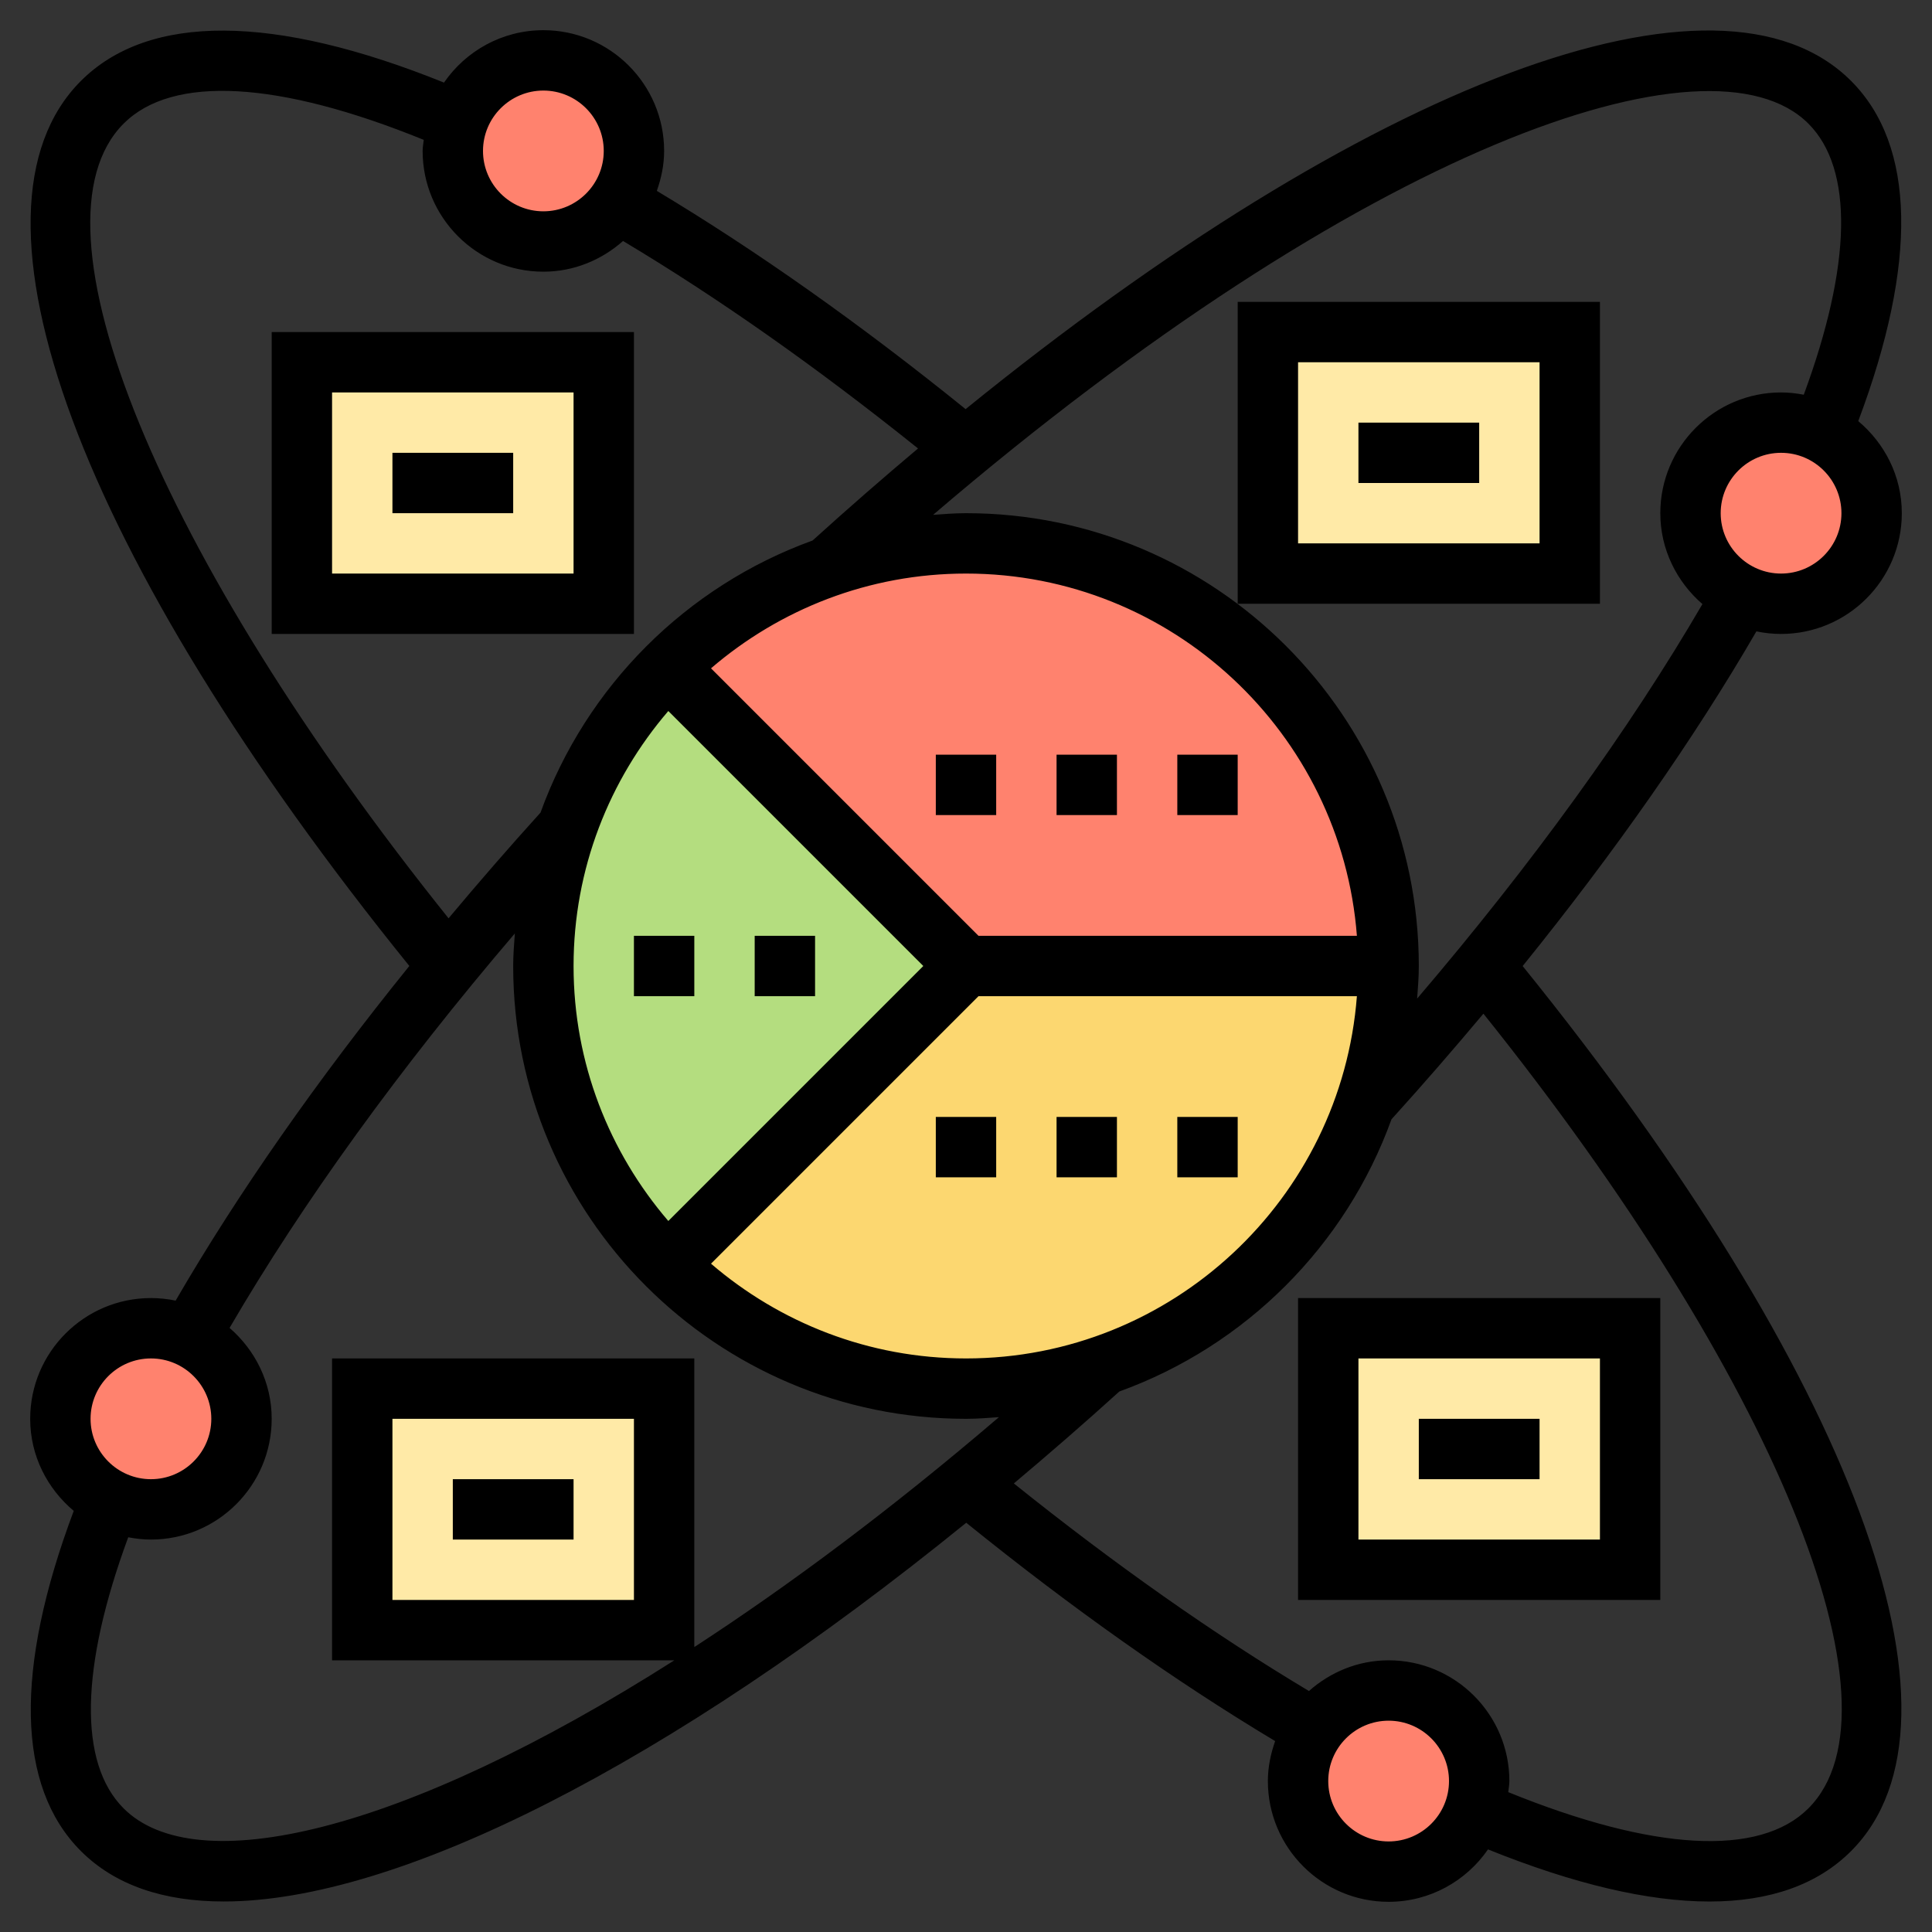 <svg id="Layer_5" enable-background="new 0 0 64 64" height="512" viewBox="0 0 64 64" width="512" xmlns="http://www.w3.org/2000/svg"><rect x="0" y="0" width="64" height="64" fill="#333333" stroke="none"/><g><g><g><path d="m32 32h14c0 1.59-.27 3.12-.76 4.54-1.39 4.08-4.62 7.31-8.7 8.7-1.42.49-2.95.76-4.54.76-3.86 0-7.36-1.57-9.9-4.1z" fill="#fcd770"/></g><g><path d="m27.46 18.76c1.42-.49 2.95-.76 4.54-.76 7.73 0 14 6.27 14 14h-14l-9.9-9.9c1.49-1.49 3.32-2.65 5.36-3.34z" fill="#ff826e"/></g><g><path d="m18.76 27.46c.69-2.04 1.85-3.87 3.34-5.36l9.9 9.9-9.9 9.9c-2.53-2.54-4.1-6.04-4.1-9.9 0-1.59.27-3.12.76-4.54z" fill="#b4dd7f"/></g><g><path d="m21 5c0 .63-.2 1.22-.53 1.7-.54.79-1.44 1.3-2.47 1.3-1.66 0-3-1.34-3-3 0-.35.06-.68.18-.99.4-1.17 1.51-2.01 2.82-2.01 1.66 0 3 1.34 3 3z" fill="#ff826e"/></g><g><path d="m3.64 49.67c-.98-.49-1.64-1.5-1.64-2.67 0-1.66 1.34-3 3-3 .45 0 .89.1 1.27.29 1.02.47 1.73 1.5 1.73 2.71 0 1.66-1.34 3-3 3-.49 0-.95-.12-1.36-.33z" fill="#ff826e"/></g><g><path d="m46 56c1.66 0 3 1.34 3 3 0 .35-.06.68-.18.99-.4 1.17-1.51 2.01-2.82 2.01-1.66 0-3-1.34-3-3 0-.63.2-1.22.53-1.7.54-.79 1.44-1.3 2.47-1.3z" fill="#ff826e"/></g><g><path d="m60.36 14.33c.98.49 1.64 1.5 1.64 2.67 0 1.66-1.34 3-3 3-.45 0-.89-.1-1.27-.29-1.02-.47-1.73-1.5-1.73-2.71 0-1.66 1.34-3 3-3 .49 0 .95.12 1.36.33z" fill="#ff826e"/></g><g><path d="m12 46h10v8h-10z" fill="#ffeaa7"/></g><g><path d="m10 12h10v8h-10z" fill="#ffeaa7"/></g><g><path d="m42 11h10v8h-10z" fill="#ffeaa7"/></g><g><path d="m44 44h10v8h-10z" fill="#ffeaa7"/></g></g><g><path d="m58.183 20.915c.264.055.537.085.817.085 2.206 0 4-1.794 4-4 0-1.229-.569-2.316-1.443-3.05 1.966-5.231 1.904-9.128-.237-11.269-4.384-4.386-16.032.075-29.333 10.872-3.503-2.831-6.935-5.255-10.229-7.23.147-.416.242-.857.242-1.323 0-2.206-1.794-4-4-4-1.365 0-2.57.689-3.292 1.736-5.633-2.274-9.783-2.3-12.028-.055-4.331 4.333-.052 15.8 10.88 29.318-3.063 3.789-5.686 7.541-7.742 11.086-.265-.055-.538-.085-.818-.085-2.206 0-4 1.794-4 4 0 1.229.569 2.316 1.443 3.05-1.966 5.231-1.904 9.128.237 11.269 1.128 1.128 2.736 1.671 4.731 1.67 5.755 0 14.722-4.531 24.597-12.546 3.504 2.833 6.938 5.257 10.233 7.233-.146.417-.241.858-.241 1.324 0 2.206 1.794 4 4 4 1.365 0 2.57-.69 3.292-1.736 2.838 1.146 5.303 1.726 7.333 1.726 1.999 0 3.581-.556 4.694-1.67 4.332-4.333.052-15.801-10.879-29.318 3.063-3.79 5.687-7.542 7.743-11.087zm.817-1.915c-1.103 0-2-.897-2-2s.897-2 2-2 2 .897 2 2-.897 2-2 2zm.905-14.905c1.506 1.506 1.433 4.686-.153 8.981-.244-.047-.494-.076-.752-.076-2.206 0-4 1.794-4 4 0 1.206.548 2.277 1.395 3.011-2.42 4.155-5.642 8.608-9.45 13.068.026-.358.055-.715.055-1.079 0-8.271-6.729-15-15-15-.368 0-.729.029-1.09.055 14.216-12.162 25.74-16.214 28.995-12.96zm-27.905 40.905c-3.225 0-6.173-1.187-8.447-3.139l8.861-8.861h12.535c-.514 6.701-6.119 12-12.949 12zm-9.861-21.447 8.447 8.447-8.447 8.447c-1.952-2.274-3.139-5.222-3.139-8.447s1.187-6.173 3.139-8.447zm9.861-4.553c6.83 0 12.435 5.299 12.949 12h-12.535l-8.861-8.861c2.274-1.952 5.222-3.139 8.447-3.139zm-14-16c1.103 0 2 .897 2 2s-.897 2-2 2-2-.897-2-2 .897-2 2-2zm-13.905 1.095c1.62-1.621 5.146-1.413 9.942.538-.011.123-.037.241-.037.367 0 2.206 1.794 4 4 4 1.015 0 1.933-.392 2.639-1.017 3.142 1.877 6.421 4.185 9.772 6.873-1.155.972-2.32 1.986-3.493 3.049-4.184 1.514-7.499 4.83-9.013 9.014-1.055 1.164-2.067 2.333-3.046 3.501-9.603-11.981-14.13-22.958-10.764-26.325zm.905 40.905c1.103 0 2 .897 2 2s-.897 2-2 2-2-.897-2-2 .897-2 2-2zm-.905 14.905c-1.506-1.506-1.433-4.686.153-8.981.244.047.494.076.752.076 2.206 0 4-1.794 4-4 0-1.206-.548-2.277-1.395-3.011 2.42-4.154 5.641-8.608 9.45-13.068-.026.358-.055.715-.055 1.079 0 8.271 6.729 15 15 15 .368 0 .729-.029 1.091-.055-3.565 3.051-6.952 5.574-10.091 7.616v-9.561h-12v10h11.339c-9.052 5.758-15.861 7.288-18.244 4.905zm16.905-12.905v6h-8v-6zm25 14c-1.103 0-2-.897-2-2s.897-2 2-2 2 .897 2 2-.897 2-2 2zm13.905-1.095c-1.621 1.619-5.146 1.411-9.942-.538.011-.123.037-.241.037-.367 0-2.206-1.794-4-4-4-1.015 0-1.933.392-2.639 1.017-3.143-1.878-6.423-4.187-9.776-6.876 1.156-.973 2.321-1.982 3.495-3.046 4.185-1.514 7.502-4.831 9.015-9.017 1.055-1.164 2.066-2.332 3.045-3.499 9.604 11.982 14.132 22.959 10.765 26.326z"/><path d="m21 11h-12v10h12zm-2 8h-8v-6h8z"/><path d="m13 15h4v2h-4z"/><path d="m53 10h-12v10h12zm-2 8h-8v-6h8z"/><path d="m45 14h4v2h-4z"/><path d="m15 49h4v2h-4z"/><path d="m43 53h12v-10h-12zm2-8h8v6h-8z"/><path d="m47 47h4v2h-4z"/><path d="m35 25h2v2h-2z"/><path d="m31 25h2v2h-2z"/><path d="m39 25h2v2h-2z"/><path d="m21 31h2v2h-2z"/><path d="m25 31h2v2h-2z"/><path d="m31 37h2v2h-2z"/><path d="m39 37h2v2h-2z"/><path d="m35 37h2v2h-2z"/></g></g></svg>